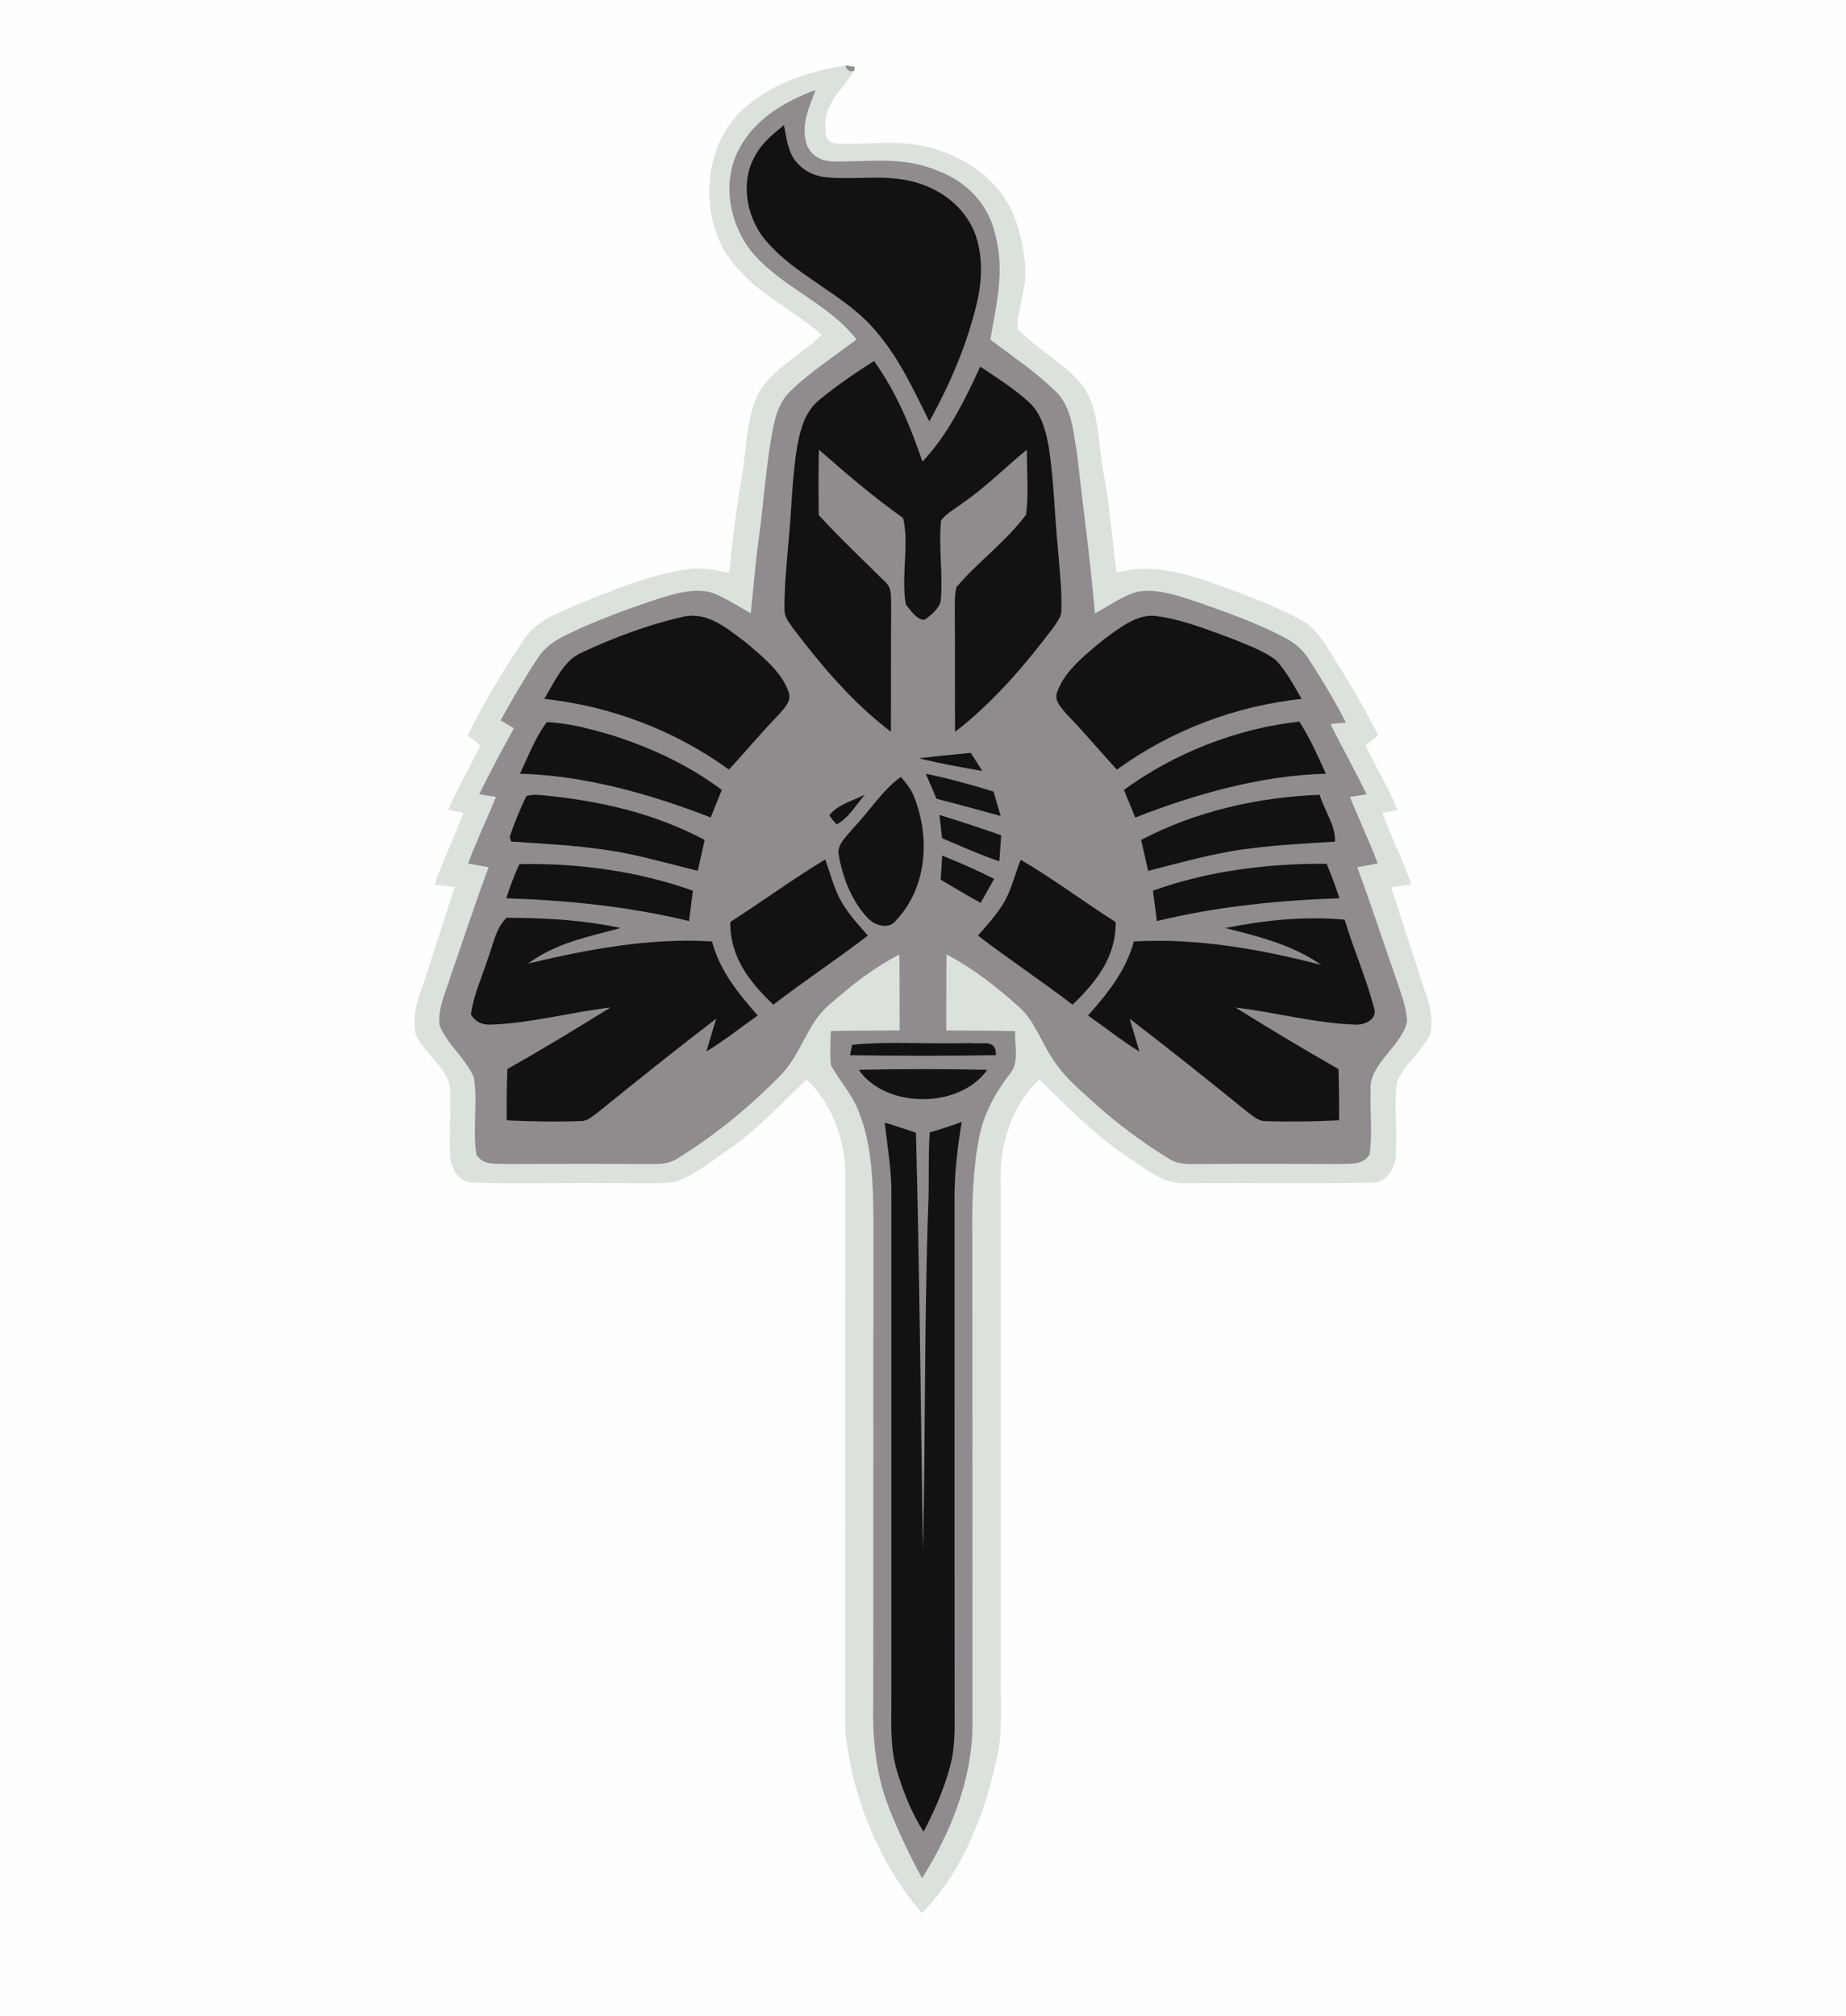 <?xml version="1.0" encoding="UTF-8" standalone="no"?>
<!DOCTYPE svg PUBLIC "-//W3C//DTD SVG 1.1//EN" "http://www.w3.org/Graphics/SVG/1.1/DTD/svg11.dtd">
<svg xmlns="http://www.w3.org/2000/svg" version="1.1" viewBox="0 0 369 403" width="369.0pt" height="403.0pt">
<path d="M 0.00 0.00 L 369.00 0.00 L 369.00 403.00 L 0.00 403.00 L 0.00 0.00 Z" fill="#fefefe" />
<path d="M 169.00 13.10 C 169.29 14.11 169.87 14.46 170.74 14.15 C 168.67 17.49 164.76 20.84 164.97 25.00 C 165.04 26.74 164.92 28.47 167.09 28.69 C 172.43 28.99 177.67 28.09 183.03 28.89 C 190.90 30.14 198.51 34.59 202.16 41.89 C 203.78 45.55 204.84 49.99 204.96 53.99 C 205.08 57.98 203.44 61.73 203.33 65.64 C 207.27 69.88 213.06 72.73 216.61 77.33 C 219.77 81.95 219.56 89.10 220.58 94.50 C 221.89 101.12 222.26 107.82 223.21 114.49 C 231.21 112.18 238.59 115.26 246.10 117.84 C 250.81 119.69 255.62 121.48 260.05 123.92 C 262.75 125.39 264.21 127.71 265.83 130.20 C 269.30 135.66 272.59 141.17 275.47 146.97 C 274.64 147.66 273.80 148.34 272.96 149.03 C 275.03 153.34 277.51 157.42 279.36 161.84 C 278.35 162.06 277.34 162.27 276.33 162.49 C 278.10 167.34 280.45 171.94 282.14 176.82 C 280.79 176.98 279.44 177.15 278.08 177.31 C 279.98 183.29 282.00 189.24 283.88 195.23 C 285.07 198.95 286.84 202.84 285.85 206.82 C 284.21 210.19 280.80 212.71 279.27 216.11 C 278.53 221.32 279.50 226.75 278.90 231.97 C 278.32 234.41 276.78 236.49 274.02 236.39 C 261.70 236.62 249.33 236.40 237.00 236.49 C 232.54 236.67 229.73 234.06 226.21 231.81 C 219.30 227.28 213.60 221.54 207.78 215.75 C 202.76 220.39 200.32 227.29 200.02 234.00 C 200.06 268.00 200.03 302.00 200.04 336.00 C 200.03 341.82 200.46 347.25 198.92 352.95 C 196.54 363.38 191.97 374.77 184.25 382.40 C 175.63 372.25 170.36 359.20 168.97 346.01 C 168.95 309.00 168.95 271.00 168.98 234.00 C 168.68 227.37 166.16 220.34 161.20 215.75 C 156.16 220.63 151.47 225.70 145.68 229.73 C 142.32 232.01 138.88 234.91 135.01 236.20 C 130.41 236.84 125.64 236.36 121.00 236.48 C 112.33 236.38 103.64 236.67 94.98 236.39 C 91.82 236.55 90.19 233.83 89.99 231.03 C 89.74 227.03 90.10 223.00 89.99 218.99 C 90.59 214.12 85.01 211.01 83.13 206.84 C 82.13 202.33 83.99 198.68 85.33 194.53 C 87.14 188.77 89.05 183.05 90.91 177.30 C 89.55 177.14 88.19 176.99 86.84 176.83 C 88.51 171.93 90.88 167.34 92.65 162.49 C 91.64 162.27 90.64 162.05 89.63 161.83 C 91.48 157.40 93.93 153.32 96.02 149.01 C 95.17 148.33 94.33 147.65 93.49 146.97 C 96.79 140.38 100.63 133.89 104.76 127.79 C 107.23 124.08 111.18 122.72 115.07 120.97 C 122.08 118.09 129.46 115.00 136.98 113.85 C 140.00 113.27 142.83 113.88 145.78 114.50 C 146.39 108.32 147.05 102.15 148.18 96.04 C 149.22 90.48 149.06 83.69 151.60 78.62 C 154.33 73.77 160.28 70.77 164.29 66.94 C 157.55 61.09 149.85 58.18 144.80 50.14 C 139.94 41.52 140.87 29.23 148.17 22.17 C 153.62 16.92 161.64 14.17 169.00 13.10 Z" fill="#dbe2db" />
<path d="M 169.00 13.10 L 170.87 13.34 L 170.74 14.15 C 169.87 14.46 169.29 14.11 169.00 13.10 Z" fill="#8f8b8f" />
<path d="M 163.03 17.98 C 161.71 21.50 160.05 24.98 161.23 28.82 C 162.18 31.34 164.40 32.32 166.98 32.27 C 174.30 32.35 180.73 31.20 187.71 34.24 C 193.40 36.39 197.68 41.02 198.98 47.01 C 200.87 54.32 199.18 60.70 197.96 67.89 C 202.32 71.17 206.97 74.30 210.89 78.10 C 214.25 81.13 214.60 86.59 215.30 90.81 C 216.49 101.41 217.96 111.97 218.87 122.60 C 221.56 121.14 224.25 119.20 227.20 118.32 C 231.25 117.48 235.76 119.15 239.59 120.41 C 245.58 122.53 251.72 124.68 257.30 127.73 C 259.26 128.78 260.68 130.25 261.86 132.12 C 264.42 136.14 266.87 140.16 269.03 144.41 C 268.00 144.51 266.97 144.61 265.94 144.71 C 268.30 149.42 270.85 154.03 273.19 158.76 C 272.07 158.93 270.95 159.11 269.84 159.29 C 271.64 163.75 273.71 168.08 275.39 172.59 C 274.03 172.84 272.66 173.08 271.30 173.33 C 274.18 181.05 276.69 188.89 279.43 196.67 C 280.20 199.01 281.16 201.56 281.26 204.03 C 280.50 208.90 273.44 212.73 273.98 217.98 C 273.82 222.20 274.38 226.60 273.76 230.77 C 272.35 232.93 270.26 232.51 268.01 232.66 C 258.34 232.61 248.66 232.58 238.99 232.67 C 237.01 232.66 235.22 232.68 233.53 231.52 C 228.26 228.26 223.22 224.53 218.64 220.37 C 215.59 217.62 212.62 215.12 210.39 211.61 C 207.91 207.92 206.87 204.13 203.72 201.29 C 199.31 197.31 194.47 193.52 189.20 190.77 C 189.13 195.84 189.17 200.90 189.15 205.97 C 193.74 206.00 198.32 205.98 202.90 206.09 C 202.82 208.90 203.81 212.58 201.75 214.78 C 198.97 218.44 196.77 222.40 195.80 226.94 C 194.48 233.44 194.26 240.38 194.36 247.00 C 194.39 279.67 194.36 312.34 194.38 345.00 C 194.32 355.70 189.96 366.47 184.32 375.40 C 181.82 370.85 179.59 366.14 177.68 361.31 C 175.16 354.93 174.41 347.82 174.55 341.00 C 174.62 308.67 174.54 276.33 174.60 244.00 C 174.52 236.89 174.38 229.00 171.71 222.33 C 170.41 218.80 167.92 216.17 166.12 212.97 C 165.83 210.70 166.02 208.35 166.08 206.08 C 170.66 205.98 175.25 206.00 179.83 205.96 C 179.81 200.90 179.85 195.84 179.78 190.78 C 174.64 193.44 170.13 196.97 165.80 200.79 C 161.28 204.58 160.22 210.69 155.98 214.98 C 149.83 221.25 142.96 226.92 135.46 231.51 C 133.77 232.67 131.99 232.66 130.01 232.67 C 120.34 232.59 110.66 232.61 100.99 232.66 C 98.76 232.51 96.61 232.95 95.23 230.78 C 94.42 225.69 95.55 220.31 94.70 215.26 C 93.05 211.54 89.41 208.76 87.89 205.02 C 87.36 201.82 89.18 198.12 90.09 195.06 C 92.61 187.81 94.99 180.53 97.67 173.34 C 96.30 173.09 94.94 172.84 93.57 172.59 C 95.26 168.08 97.31 163.74 99.14 159.29 C 98.02 159.11 96.90 158.93 95.78 158.76 C 97.98 154.30 100.32 149.92 102.72 145.57 C 101.84 145.02 100.95 144.49 100.06 143.98 C 102.41 139.75 104.84 135.54 107.52 131.51 C 109.51 128.42 112.54 127.22 115.72 125.70 C 121.14 123.29 126.74 121.24 132.38 119.43 C 135.47 118.47 139.30 117.50 142.48 118.52 C 145.13 119.56 147.58 121.20 150.07 122.58 C 150.61 117.65 150.96 112.70 151.66 107.79 C 152.72 100.19 153.12 92.27 154.70 84.78 C 155.24 82.23 156.16 79.90 158.10 78.08 C 162.06 74.25 166.84 71.19 171.22 67.84 C 165.12 60.12 155.28 57.10 149.57 49.44 C 145.60 43.78 144.42 36.00 147.75 29.74 C 150.94 23.74 156.85 20.27 163.03 17.98 Z" fill="#8f8b8f" />
<path d="M 156.70 25.01 C 157.09 26.93 157.36 29.06 158.18 30.84 C 159.48 33.52 162.23 35.17 165.15 35.43 C 171.25 36.03 177.42 34.69 183.41 36.56 C 188.36 38.06 192.67 41.40 194.72 46.24 C 196.40 50.38 196.38 55.20 195.50 59.53 C 193.57 68.26 190.09 76.44 185.76 84.23 C 182.31 77.31 179.37 70.75 174.02 64.98 C 168.01 58.59 159.13 55.01 153.48 48.53 C 149.28 44.04 147.79 36.46 151.00 31.03 C 152.40 28.48 154.50 26.82 156.70 25.01 Z" fill="#121212" />
<path d="M 174.73 72.16 C 179.12 78.36 181.97 85.11 184.39 92.27 C 189.43 86.96 192.91 79.89 195.94 73.28 C 199.26 75.49 202.70 77.68 205.66 80.36 C 208.19 82.69 209.03 86.04 209.63 89.31 C 210.69 96.11 210.80 103.12 211.50 109.98 C 211.81 113.98 212.28 118.02 212.16 122.03 C 212.21 123.29 211.17 124.48 210.51 125.49 C 204.68 133.19 198.58 140.34 190.91 146.28 C 190.84 138.19 190.95 130.09 190.85 122.00 C 190.89 120.48 190.78 118.83 191.19 117.35 C 195.48 112.29 201.15 108.20 205.11 102.86 C 205.65 98.60 205.24 94.17 205.27 89.88 C 200.94 93.39 197.12 97.33 192.50 100.49 C 191.06 101.61 189.19 102.58 188.10 104.05 C 187.58 109.35 188.53 114.78 188.05 120.07 C 187.76 121.64 186.09 122.98 184.85 123.85 C 183.47 124.13 181.86 121.84 181.09 120.86 C 180.05 115.43 181.79 108.87 180.53 103.55 C 174.59 99.33 169.17 94.68 163.69 89.88 C 163.58 94.24 163.61 98.60 163.66 102.96 C 167.88 107.53 172.39 111.80 176.81 116.18 C 178.39 117.53 178.03 119.12 178.14 121.00 C 178.06 129.42 178.14 137.84 178.08 146.26 C 170.41 140.42 164.27 133.14 158.47 125.51 C 157.81 124.49 156.78 123.29 156.82 122.03 C 156.74 117.41 157.26 112.76 157.63 108.16 C 158.25 101.90 158.32 95.47 159.34 89.27 C 160.03 85.66 160.89 82.28 163.85 79.86 C 167.28 77.06 170.98 74.50 174.73 72.16 Z" fill="#121212" />
<path d="M 154.14 76.22 C 154.73 76.64 154.73 76.64 154.14 76.22 Z" fill="#8f8b8f" />
<path d="M 214.30 76.22 C 214.88 76.65 214.88 76.65 214.30 76.22 Z" fill="#8f8b8f" />
<path d="M 136.17 123.36 C 141.24 122.05 145.03 125.41 148.82 128.20 C 152.04 130.92 156.28 134.24 157.65 138.35 C 158.30 140.02 156.76 141.59 155.75 142.75 C 152.27 146.33 149.08 150.15 145.71 153.83 C 134.89 145.96 122.08 141.14 108.79 139.68 C 110.79 136.46 112.68 131.89 116.38 130.39 C 122.68 127.45 129.39 124.92 136.17 123.36 Z" fill="#121212" />
<path d="M 231.02 123.12 C 236.25 123.78 241.40 125.87 246.33 127.67 C 249.24 128.90 252.52 129.99 255.03 131.94 C 257.16 134.14 258.63 137.08 260.20 139.69 C 246.89 141.12 234.09 145.96 223.26 153.83 C 219.88 150.17 216.70 146.34 213.23 142.76 C 212.22 141.59 210.64 140.01 211.32 138.32 C 212.81 134.00 217.31 130.56 220.74 127.73 C 223.55 125.68 227.33 122.63 231.02 123.12 Z" fill="#121212" />
<path d="M 109.30 144.35 C 113.61 144.48 117.95 145.70 122.07 146.87 C 129.95 149.36 137.65 152.90 144.28 157.89 C 143.54 159.72 142.80 161.55 142.06 163.39 C 129.98 158.70 116.95 155.01 103.93 154.64 C 105.59 151.21 106.99 147.38 109.30 144.35 Z" fill="#121212" />
<path d="M 259.74 144.24 C 261.88 147.58 263.40 151.06 265.04 154.65 C 252.12 154.98 238.92 158.71 226.93 163.40 C 226.18 161.56 225.42 159.73 224.67 157.89 C 234.65 150.54 247.41 145.54 259.74 144.24 Z" fill="#121212" />
<path d="M 183.69 151.57 C 187.13 151.14 190.59 150.80 194.05 150.48 C 194.84 151.68 195.58 152.91 196.36 154.11 C 192.12 153.36 187.88 152.60 183.69 151.57 Z" fill="#121212" />
<path d="M 185.06 154.65 C 189.64 155.61 194.14 156.83 198.61 158.22 C 199.08 159.85 199.55 161.47 200.02 163.10 C 195.75 161.90 191.48 160.76 187.20 159.64 C 186.48 157.98 185.77 156.31 185.06 154.65 Z" fill="#121212" />
<path d="M 180.07 155.28 C 181.12 156.52 182.14 157.73 182.72 159.26 C 185.97 167.49 185.32 177.40 179.05 184.04 C 177.60 185.84 174.87 184.98 173.49 183.53 C 170.32 180.22 168.44 175.45 167.68 170.99 C 167.14 168.83 169.34 167.06 170.55 165.52 C 173.79 162.18 176.33 157.98 180.07 155.28 Z" fill="#121212" />
<path d="M 105.23 159.09 C 106.12 158.87 107.04 158.81 107.99 158.90 C 119.49 159.98 130.59 162.42 140.85 167.89 C 140.38 169.94 139.93 172.00 139.48 174.06 C 134.72 172.88 129.96 171.55 125.17 170.57 C 117.52 169.07 109.94 168.72 102.20 168.21 L 101.87 167.30 C 102.80 164.53 103.95 161.71 105.23 159.09 Z" fill="#121212" />
<path d="M 172.90 158.82 C 171.22 160.69 169.49 163.72 167.22 164.77 C 166.70 164.21 166.22 163.62 165.77 162.99 C 167.22 160.89 170.66 159.97 172.90 158.82 Z" fill="#121212" />
<path d="M 263.80 158.86 C 264.62 161.79 267.10 165.23 266.84 168.22 C 261.21 168.58 255.59 168.84 250.00 169.58 C 242.90 170.40 236.40 172.33 229.50 174.07 C 229.05 172.00 228.58 169.94 228.10 167.89 C 239.02 162.14 251.53 159.32 263.80 158.86 Z" fill="#121212" />
<path d="M 187.79 162.89 C 191.93 164.16 196.05 165.51 200.13 166.96 C 200.02 168.69 199.89 170.43 199.76 172.16 C 195.85 170.84 192.11 169.13 188.31 167.54 C 188.13 165.99 187.96 164.44 187.79 162.89 Z" fill="#121212" />
<path d="M 188.34 171.02 C 191.88 172.42 195.32 173.96 198.72 175.66 C 197.82 177.26 196.93 178.87 196.03 180.47 C 193.33 178.97 190.67 177.42 188.04 175.81 C 188.12 174.21 188.27 172.62 188.34 171.02 Z" fill="#121212" />
<path d="M 164.96 171.78 C 165.85 174.27 166.56 176.94 167.70 179.32 C 169.10 182.15 171.42 184.64 173.48 187.00 C 167.28 191.74 160.77 196.06 154.58 200.81 C 149.79 196.22 145.89 191.28 145.98 184.28 C 152.36 180.20 158.48 175.69 164.96 171.78 Z" fill="#121212" />
<path d="M 204.02 171.84 C 210.54 175.65 216.62 180.25 223.01 184.30 C 223.08 191.32 219.17 196.19 214.40 200.81 C 208.19 196.07 201.68 191.74 195.48 187.00 C 197.39 184.80 199.53 182.49 200.94 179.93 C 202.27 177.45 202.96 174.49 204.02 171.84 Z" fill="#121212" />
<path d="M 103.85 172.71 C 115.53 172.48 127.48 174.11 138.50 178.03 C 138.25 180.05 137.98 182.07 137.73 184.09 C 125.65 181.19 113.60 179.95 101.20 179.54 C 101.97 177.22 102.77 174.91 103.85 172.71 Z" fill="#121212" />
<path d="M 265.19 172.65 C 266.13 174.91 266.97 177.21 267.75 179.54 C 255.39 179.97 243.29 181.17 231.25 184.10 C 231.00 182.07 230.72 180.05 230.46 178.03 C 241.44 174.06 253.56 172.56 265.19 172.65 Z" fill="#121212" />
<path d="M 101.27 183.43 C 108.94 183.48 116.54 183.86 124.06 185.49 C 117.41 187.29 111.25 188.42 105.54 192.60 C 117.34 189.77 130.14 187.37 142.33 188.18 C 143.90 194.09 147.53 198.48 151.46 202.98 C 148.03 205.38 144.78 207.99 141.20 210.18 C 141.83 207.98 142.51 205.79 143.18 203.60 C 135.15 209.73 127.28 216.05 119.43 222.40 C 118.39 223.12 117.39 224.13 116.04 224.07 C 111.14 224.27 106.20 224.14 101.29 223.93 C 101.27 220.51 101.29 217.09 101.42 213.67 C 108.38 209.75 115.22 205.59 122.01 201.38 C 114.08 202.31 105.94 204.55 97.98 204.80 C 96.20 204.79 95.14 204.30 94.14 202.81 C 94.60 198.96 96.40 195.19 97.56 191.50 C 98.65 188.65 99.05 185.59 101.27 183.43 Z" fill="#121212" />
<path d="M 268.79 183.82 C 270.52 189.67 273.04 195.31 274.58 201.21 C 275.57 203.54 273.02 204.87 271.02 204.80 C 263.04 204.56 254.90 202.32 246.96 201.38 C 253.73 205.60 260.62 209.74 267.55 213.68 C 267.66 217.10 267.69 220.51 267.67 223.92 C 262.78 224.15 257.85 224.26 252.96 224.08 C 251.59 224.13 250.61 223.15 249.56 222.42 C 241.70 216.07 233.83 209.74 225.80 203.61 C 226.46 205.79 227.13 207.98 227.75 210.18 C 224.18 207.98 220.93 205.38 217.49 202.97 C 221.45 198.50 225.05 194.06 226.65 188.17 C 239.16 187.45 252.05 189.72 264.12 192.87 C 258.26 188.81 251.71 187.20 244.91 185.49 C 252.81 183.91 260.73 183.09 268.79 183.82 Z" fill="#121212" />
<path d="M 170.32 208.83 C 178.12 208.05 186.14 208.77 194.00 208.47 C 196.30 208.85 199.16 207.52 199.08 210.89 C 189.38 211.08 179.61 211.06 169.92 210.90 L 170.32 208.83 Z" fill="#121212" />
<path d="M 171.66 213.83 C 180.18 213.64 188.81 213.64 197.33 213.83 C 191.90 221.63 177.08 221.67 171.66 213.83 Z" fill="#121212" />
<path d="M 176.84 224.37 C 178.94 224.99 181.00 225.74 183.09 226.40 C 183.81 254.24 184.06 282.04 184.49 309.87 C 185.02 286.92 184.74 263.96 185.55 241.01 C 185.76 236.12 185.51 231.24 185.85 226.34 C 188.01 225.71 190.14 225.02 192.25 224.23 C 191.37 229.46 190.75 234.69 190.80 240.00 C 190.81 273.00 190.80 306.00 190.81 339.00 C 190.77 343.60 191.13 348.55 189.93 352.99 C 188.73 357.54 186.80 361.95 184.61 366.11 C 182.20 362.31 180.55 358.14 179.26 353.85 C 177.83 348.94 178.21 344.08 178.18 339.00 C 178.19 305.67 178.17 272.33 178.18 239.00 C 178.25 234.05 177.41 229.25 176.84 224.37 Z" fill="#121212" />
</svg>